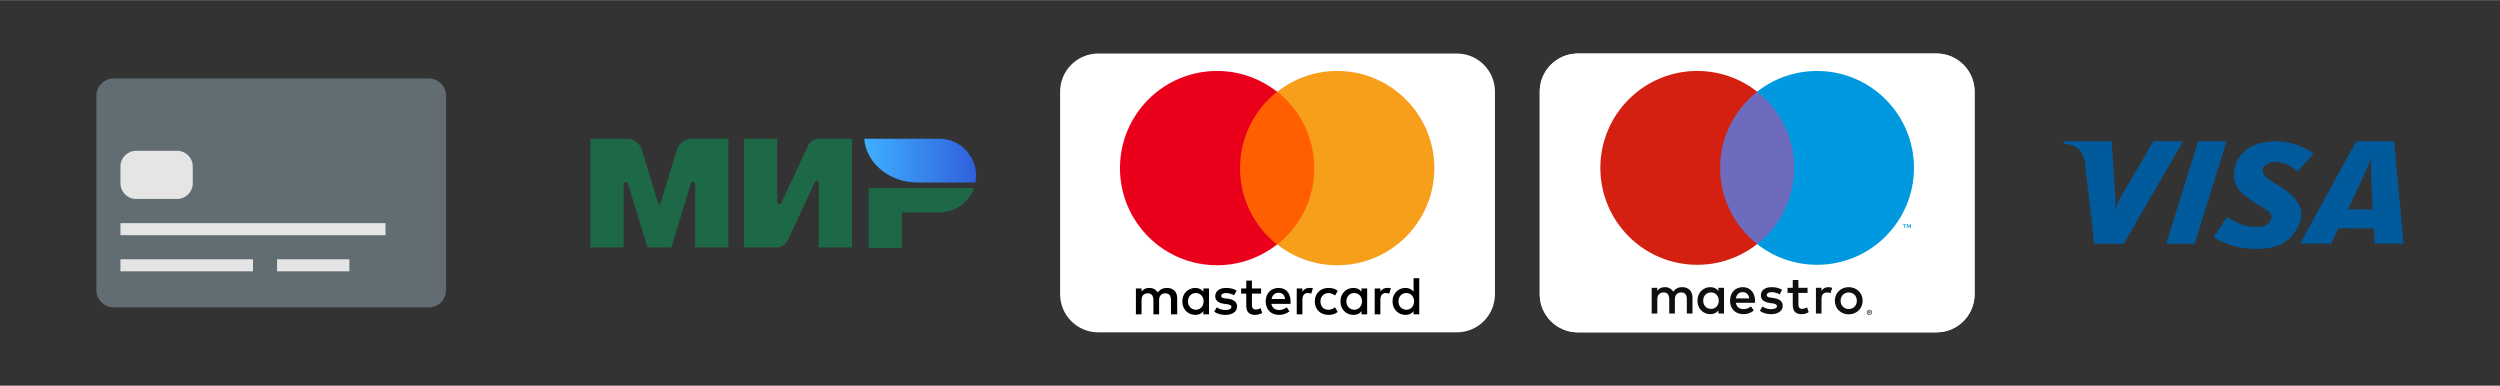 <svg width="311" height="48" viewBox="0 0 415 64" fill="none" xmlns="http://www.w3.org/2000/svg">
<rect x="0" y="0" width="415" height="64" fill="#333333" stroke="none"/>
<path fill-rule="evenodd" clip-rule="evenodd" d="M175.979 15.183V48.819C175.979 52.308 178.811 55.14 182.299 55.14H241.841C245.329 55.14 248.161 52.308 248.161 48.819V15.183C248.161 11.693 245.329 8.861 241.841 8.861H182.299C178.811 8.861 175.979 11.693 175.979 15.183V15.183Z" fill="white"/>
<path fill-rule="evenodd" clip-rule="evenodd" d="M195.413 52.157V49.471C195.413 48.439 194.787 47.769 193.709 47.769C193.173 47.769 192.591 47.947 192.188 48.529C191.873 48.035 191.425 47.769 190.755 47.769C190.305 47.769 189.857 47.903 189.5 48.395V47.857H188.559V52.157H189.5V49.783C189.5 49.021 189.904 48.664 190.531 48.664C191.156 48.664 191.469 49.067 191.469 49.783V52.157H192.412V49.783C192.412 49.021 192.859 48.664 193.441 48.664C194.068 48.664 194.381 49.067 194.381 49.783V52.157H195.413V52.157ZM209.341 47.857H207.82V46.557H206.879V47.857H206.028V48.708H206.879V50.679C206.879 51.664 207.284 52.247 208.356 52.247C208.761 52.247 209.209 52.113 209.523 51.935L209.253 51.128C208.987 51.305 208.671 51.352 208.447 51.352C207.999 51.352 207.82 51.081 207.82 50.633V48.708H209.341V47.857V47.857ZM217.317 47.769C216.779 47.769 216.421 48.035 216.199 48.395V47.857H215.257V52.157H216.199V49.739C216.199 49.021 216.509 48.617 217.092 48.617C217.271 48.617 217.496 48.664 217.673 48.708L217.944 47.812C217.764 47.769 217.496 47.769 217.317 47.769V47.769ZM205.268 48.215C204.82 47.903 204.191 47.769 203.521 47.769C202.445 47.769 201.728 48.305 201.728 49.156C201.728 49.873 202.265 50.275 203.205 50.411L203.655 50.456C204.147 50.545 204.416 50.679 204.416 50.901C204.416 51.216 204.057 51.44 203.431 51.44C202.801 51.44 202.309 51.216 201.997 50.992L201.549 51.711C202.041 52.067 202.713 52.247 203.384 52.247C204.64 52.247 205.356 51.664 205.356 50.857C205.356 50.097 204.773 49.692 203.879 49.559L203.431 49.515C203.025 49.471 202.713 49.38 202.713 49.109C202.713 48.797 203.025 48.617 203.521 48.617C204.057 48.617 204.595 48.844 204.864 48.976L205.268 48.215V48.215ZM230.261 47.769C229.725 47.769 229.365 48.035 229.143 48.395V47.857H228.201V52.157H229.143V49.739C229.143 49.021 229.456 48.617 230.039 48.617C230.217 48.617 230.441 48.664 230.62 48.708L230.889 47.812C230.709 47.769 230.441 47.769 230.261 47.769V47.769ZM218.256 50.007C218.256 51.305 219.152 52.247 220.541 52.247C221.168 52.247 221.617 52.113 222.065 51.755L221.617 50.992C221.259 51.261 220.9 51.396 220.496 51.396C219.735 51.396 219.196 50.857 219.196 50.007C219.196 49.2 219.735 48.664 220.496 48.617C220.9 48.617 221.259 48.755 221.617 49.021L222.065 48.261C221.617 47.903 221.168 47.769 220.541 47.769C219.152 47.769 218.256 48.708 218.256 50.007V50.007ZM226.948 50.007V47.857H226.007V48.395C225.692 47.991 225.244 47.769 224.661 47.769C223.453 47.769 222.512 48.708 222.512 50.007C222.512 51.305 223.453 52.247 224.661 52.247C225.288 52.247 225.737 52.023 226.007 51.621V52.157H226.948V50.007V50.007ZM223.499 50.007C223.499 49.247 223.991 48.617 224.796 48.617C225.559 48.617 226.095 49.2 226.095 50.007C226.095 50.769 225.559 51.396 224.796 51.396C223.991 51.352 223.499 50.769 223.499 50.007ZM212.255 47.769C211.001 47.769 210.105 48.664 210.105 50.007C210.105 51.352 211.001 52.247 212.299 52.247C212.927 52.247 213.555 52.067 214.047 51.664L213.597 50.992C213.239 51.261 212.793 51.44 212.344 51.44C211.761 51.44 211.18 51.172 211.044 50.411H214.227V50.053C214.271 48.664 213.464 47.769 212.255 47.769V47.769ZM212.255 48.573C212.837 48.573 213.239 48.932 213.329 49.604H211.092C211.18 49.021 211.584 48.573 212.255 48.573V48.573ZM235.592 50.007V46.156H234.651V48.395C234.339 47.991 233.891 47.769 233.308 47.769C232.099 47.769 231.157 48.708 231.157 50.007C231.157 51.305 232.099 52.247 233.308 52.247C233.935 52.247 234.383 52.023 234.651 51.621V52.157H235.592V50.007ZM232.143 50.007C232.143 49.247 232.635 48.617 233.441 48.617C234.203 48.617 234.741 49.2 234.741 50.007C234.741 50.769 234.203 51.396 233.441 51.396C232.635 51.352 232.143 50.769 232.143 50.007ZM200.697 50.007V47.857H199.756V48.395C199.443 47.991 198.996 47.769 198.413 47.769C197.204 47.769 196.263 48.708 196.263 50.007C196.263 51.305 197.204 52.247 198.413 52.247C199.04 52.247 199.489 52.023 199.756 51.621V52.157H200.697V50.007V50.007ZM197.204 50.007C197.204 49.247 197.697 48.617 198.504 48.617C199.264 48.617 199.803 49.2 199.803 50.007C199.803 50.769 199.264 51.396 198.504 51.396C197.697 51.352 197.204 50.769 197.204 50.007Z" fill="black"/>
<path fill-rule="evenodd" clip-rule="evenodd" d="M219.062 40.559H204.951V15.204H219.062V40.559V40.559Z" fill="#FF5F00"/>
<path fill-rule="evenodd" clip-rule="evenodd" d="M205.851 27.879C205.851 22.728 208.267 18.159 211.985 15.203C209.253 13.052 205.804 11.753 202.041 11.753C193.127 11.753 185.916 18.964 185.916 27.879C185.916 36.793 193.127 44.005 202.041 44.005C205.804 44.005 209.253 42.707 211.985 40.556C208.267 37.644 205.851 33.031 205.851 27.879Z" fill="#EB001B"/>
<path fill-rule="evenodd" clip-rule="evenodd" d="M238.1 27.879C238.1 36.793 230.889 44.005 221.974 44.005C218.212 44.005 214.762 42.707 212.03 40.556C215.793 37.599 218.168 33.031 218.168 27.879C218.168 22.728 215.748 18.159 212.03 15.203C214.762 13.052 218.212 11.753 221.974 11.753C230.889 11.753 238.1 19.009 238.1 27.879Z" fill="#F79E1B"/>
<path fill-rule="evenodd" clip-rule="evenodd" d="M255.596 15.183V48.819C255.596 52.308 258.428 55.14 261.916 55.14H321.458C324.946 55.14 327.778 52.308 327.778 48.819V15.183C327.778 11.693 324.946 8.861 321.458 8.861H261.916C258.428 8.861 255.596 11.693 255.596 15.183Z" fill="white"/>
<path fill-rule="evenodd" clip-rule="evenodd" d="M359.595 40.44L364.891 23.412H369.611L364.319 40.44H359.595ZM357.483 23.412L353.246 30.635C352.155 32.524 351.527 33.476 351.23 34.676H351.16C351.239 33.151 351.011 31.295 350.999 30.247L350.53 23.412H342.582L342.51 23.865C344.547 23.865 345.755 24.871 346.088 26.917L347.64 40.44H352.532L362.41 23.412H357.483V23.412ZM393.658 30.367C393.596 29.1 393.556 27.399 393.642 26.357H393.58C393.28 27.205 392.054 29.749 391.516 30.997L389.754 34.731H393.892L393.658 30.367ZM394.183 40.407L394.06 37.877L388.164 37.867L386.959 40.407H381.843L391.131 23.412H397.416L398.998 40.407H394.183V40.407ZM374.559 41.299C371.23 41.299 369.022 40.263 367.444 39.348L369.688 35.995C371.103 36.771 372.215 37.664 374.79 37.664C375.602 37.664 376.398 37.461 376.847 36.685C377.506 35.58 376.696 34.984 374.855 33.965L373.942 33.384C371.206 31.565 370.031 29.833 371.308 26.815C372.13 24.879 374.311 23.412 377.892 23.412C380.363 23.412 382.672 24.448 384.024 25.472L381.438 28.435C380.128 27.399 379.031 26.873 377.778 26.873C376.791 26.873 376.035 27.244 375.763 27.749C375.283 28.697 375.931 29.348 377.368 30.217L378.448 30.891C381.766 32.928 382.559 35.081 381.724 37.08C380.292 40.528 377.491 41.299 374.559 41.299V41.299Z" fill="#005A9B"/>
<path fill-rule="evenodd" clip-rule="evenodd" d="M255.595 15.181V48.819C255.595 52.308 258.427 55.14 261.916 55.14H321.459C324.948 55.14 327.78 52.308 327.78 48.819V15.181C327.78 11.693 324.948 8.861 321.459 8.861H261.916C258.427 8.861 255.595 11.693 255.595 15.181V15.181Z" fill="white"/>
<path d="M317.216 37.813V37.189H317.053L316.865 37.617L316.679 37.189H316.515V37.813H316.632V37.341L316.807 37.748H316.927L317.103 37.34V37.813H317.216V37.813ZM316.185 37.813V37.295H316.393V37.189H315.861V37.295H316.069V37.813H316.185Z" fill="#0099DF"/>
<path d="M298.727 40.492H284.648V15.193H298.727V40.492Z" fill="#6C6BBD"/>
<path d="M285.544 27.843C285.544 22.711 287.945 18.14 291.686 15.195C288.952 13.04 285.498 11.753 281.746 11.753C272.861 11.753 265.658 18.956 265.658 27.843C265.658 36.728 272.861 43.932 281.746 43.932C285.498 43.932 288.952 42.647 291.686 40.492C287.945 37.545 285.544 32.976 285.544 27.843" fill="#D32011"/>
<path d="M317.719 27.843C317.719 36.728 310.516 43.932 301.631 43.932C297.879 43.932 294.425 42.647 291.687 40.492C295.432 37.545 297.833 32.976 297.833 27.843C297.833 22.711 295.432 18.14 291.687 15.195C294.425 13.04 297.879 11.753 301.631 11.753C310.516 11.753 317.719 18.956 317.719 27.843" fill="#0099DF"/>
<path d="M303.49 47.64C303.676 47.64 303.946 47.677 304.151 47.757L303.864 48.633C303.668 48.551 303.471 48.525 303.283 48.525C302.676 48.525 302.372 48.917 302.372 49.623V52.02H301.443V47.748H302.364V48.267C302.604 47.891 302.954 47.64 303.49 47.64ZM300.054 48.596H298.535V50.528C298.535 50.956 298.686 51.241 299.152 51.241C299.392 51.241 299.698 51.161 299.974 51.001L300.242 51.795C299.947 52 299.483 52.128 299.08 52.128C297.982 52.128 297.598 51.537 297.598 50.544V48.596H296.73V47.748H297.598V46.452H298.535V47.748H300.054V48.596V48.596ZM288.159 49.508C288.259 48.892 288.632 48.471 289.295 48.471C289.894 48.471 290.276 48.847 290.376 49.508H288.159ZM291.342 49.883C291.331 48.551 290.51 47.64 289.312 47.64C288.06 47.64 287.186 48.551 287.186 49.883C287.186 51.241 288.096 52.127 289.375 52.127C290.019 52.127 290.608 51.965 291.126 51.527L290.67 50.84C290.314 51.125 289.858 51.287 289.428 51.287C288.83 51.287 288.284 51.008 288.151 50.241H291.324C291.331 50.124 291.342 50.009 291.342 49.883V49.883ZM295.424 48.839C295.166 48.676 294.639 48.471 294.095 48.471C293.586 48.471 293.28 48.659 293.28 48.972C293.28 49.257 293.602 49.339 294.004 49.392L294.442 49.453C295.371 49.589 295.935 49.983 295.935 50.733C295.935 51.547 295.219 52.128 293.987 52.128C293.29 52.128 292.646 51.948 292.136 51.572L292.574 50.848C292.887 51.089 293.352 51.295 293.996 51.295C294.63 51.295 294.97 51.108 294.97 50.777C294.97 50.536 294.728 50.403 294.219 50.331L293.782 50.268C292.824 50.135 292.306 49.705 292.306 49.008C292.306 48.159 293.003 47.64 294.084 47.64C294.764 47.64 295.38 47.792 295.827 48.088L295.424 48.839V48.839ZM306.886 48.523C306.696 48.523 306.518 48.557 306.354 48.624C306.19 48.691 306.047 48.785 305.928 48.905C305.808 49.025 305.714 49.171 305.646 49.341C305.576 49.511 305.543 49.696 305.543 49.897C305.543 50.103 305.576 50.287 305.646 50.455C305.714 50.625 305.808 50.769 305.928 50.889C306.047 51.012 306.19 51.105 306.354 51.172C306.518 51.24 306.696 51.273 306.886 51.273C307.076 51.273 307.256 51.24 307.419 51.172C307.584 51.105 307.727 51.012 307.847 50.889C307.97 50.769 308.062 50.625 308.132 50.455C308.2 50.287 308.235 50.103 308.235 49.897C308.235 49.696 308.2 49.511 308.132 49.341C308.062 49.171 307.97 49.025 307.847 48.905C307.727 48.785 307.584 48.691 307.419 48.624C307.256 48.557 307.076 48.523 306.886 48.523ZM306.886 47.64C307.218 47.64 307.526 47.699 307.807 47.813C308.09 47.928 308.332 48.087 308.54 48.288C308.746 48.489 308.907 48.728 309.023 49.001C309.14 49.277 309.198 49.576 309.198 49.897C309.198 50.22 309.14 50.519 309.023 50.793C308.907 51.068 308.746 51.308 308.54 51.509C308.332 51.711 308.09 51.868 307.807 51.983C307.526 52.099 307.218 52.155 306.886 52.155C306.555 52.155 306.248 52.099 305.966 51.983C305.684 51.868 305.44 51.711 305.236 51.509C305.031 51.308 304.872 51.068 304.755 50.793C304.639 50.519 304.579 50.22 304.579 49.897C304.579 49.576 304.639 49.277 304.755 49.001C304.872 48.728 305.031 48.489 305.236 48.288C305.44 48.087 305.684 47.928 305.966 47.813C306.248 47.699 306.555 47.64 306.886 47.64ZM282.73 49.883C282.73 49.132 283.222 48.516 284.026 48.516C284.794 48.516 285.314 49.107 285.314 49.883C285.314 50.661 284.794 51.251 284.026 51.251C283.222 51.251 282.73 50.633 282.73 49.883ZM286.187 49.883V47.748H285.259V48.267C284.963 47.883 284.518 47.64 283.911 47.64C282.712 47.64 281.774 48.579 281.774 49.883C281.774 51.188 282.712 52.128 283.911 52.128C284.518 52.128 284.963 51.885 285.259 51.5V52.02H286.187V49.883V49.883ZM280.952 52.02V49.339C280.952 48.328 280.308 47.649 279.271 47.64C278.727 47.631 278.164 47.801 277.771 48.401C277.476 47.927 277.011 47.64 276.358 47.64C275.902 47.64 275.456 47.775 275.107 48.273V47.748H274.178V52.02H275.115V49.651C275.115 48.909 275.527 48.516 276.162 48.516C276.779 48.516 277.092 48.917 277.092 49.643V52.02H278.028V49.651C278.028 48.909 278.459 48.516 279.075 48.516C279.71 48.516 280.012 48.917 280.012 49.643V52.02H280.952V52.02Z" fill="#110F0D"/>
<path d="M310.245 51.699V51.804H310.342C310.362 51.804 310.382 51.799 310.394 51.789C310.406 51.783 310.414 51.767 310.414 51.751C310.414 51.733 310.406 51.72 310.394 51.711C310.382 51.703 310.362 51.699 310.342 51.699H310.245V51.699ZM310.342 51.624C310.393 51.624 310.431 51.635 310.458 51.659C310.486 51.68 310.499 51.711 310.499 51.751C310.499 51.784 310.49 51.809 310.466 51.831C310.445 51.851 310.414 51.864 310.372 51.871L310.502 52.019H310.403L310.282 51.872H310.245V52.019H310.161V51.624H310.342V51.624ZM310.317 52.153C310.362 52.153 310.406 52.147 310.443 52.128C310.484 52.111 310.519 52.087 310.549 52.057C310.578 52.027 310.602 51.993 310.619 51.952C310.635 51.912 310.644 51.869 310.644 51.823C310.644 51.777 310.635 51.735 310.619 51.693C310.602 51.655 310.578 51.617 310.549 51.589C310.519 51.559 310.484 51.536 310.443 51.519C310.406 51.501 310.362 51.495 310.317 51.495C310.27 51.495 310.226 51.501 310.186 51.519C310.146 51.536 310.109 51.559 310.081 51.589C310.05 51.617 310.026 51.655 310.011 51.693C309.993 51.735 309.986 51.777 309.986 51.823C309.986 51.869 309.993 51.912 310.011 51.952C310.026 51.993 310.05 52.027 310.081 52.057C310.109 52.087 310.146 52.111 310.186 52.128C310.226 52.147 310.27 52.153 310.317 52.153ZM310.317 51.399C310.377 51.399 310.432 51.409 310.484 51.432C310.538 51.453 310.582 51.485 310.622 51.523C310.662 51.561 310.691 51.607 310.714 51.659C310.738 51.709 310.748 51.764 310.748 51.823C310.748 51.881 310.738 51.937 310.714 51.988C310.691 52.039 310.662 52.084 310.622 52.121C310.582 52.16 310.538 52.192 310.484 52.215C310.432 52.236 310.377 52.247 310.317 52.247C310.254 52.247 310.198 52.236 310.146 52.215C310.093 52.192 310.046 52.16 310.007 52.121C309.968 52.084 309.938 52.039 309.915 51.988C309.892 51.937 309.882 51.881 309.882 51.823C309.882 51.764 309.892 51.709 309.915 51.659C309.938 51.607 309.968 51.561 310.007 51.523C310.046 51.485 310.093 51.453 310.146 51.432C310.198 51.409 310.254 51.399 310.317 51.399Z" fill="#242021"/>
<path fill-rule="evenodd" clip-rule="evenodd" d="M15.999 15.885V48.116C15.999 49.709 17.292 51.003 18.886 51.003H71.162C72.755 51.003 74.048 49.709 74.048 48.116V15.885C74.048 14.292 72.755 12.999 71.162 12.999H18.886C17.292 12.999 15.999 14.292 15.999 15.885V15.885Z" fill="#90A7B2" fill-opacity="0.502"/>
<path fill-rule="evenodd" clip-rule="evenodd" d="M19.995 37.016V39.013H63.992V37.016H19.995ZM19.992 43.013V45.011H41.995V43.013H19.992ZM45.992 43.013V45.011H57.995V43.013H45.992ZM19.996 27.596V30.411C19.996 31.84 21.157 33.001 22.587 33.001H29.407C30.836 33.001 31.997 31.84 31.997 30.411V27.596C31.997 26.167 30.836 25.005 29.407 25.005H22.587C21.157 25.005 19.996 26.167 19.996 27.596V27.596Z" fill="#E5E5E5"/>
<path d="M144.197 31.19V41.129H149.719V35.239H155.977C158.61 35.22 160.848 33.538 161.691 31.19H144.197Z" fill="#1D6847"/>
<path d="M143.461 23C143.783 27.062 147.626 30.27 152.32 30.27C152.335 30.27 161.92 30.27 161.92 30.27C161.991 29.898 162.028 29.513 162.028 29.12C162.028 25.755 159.313 23.025 155.955 23L143.461 23Z" fill="url(#paint0_linear)"/>
<path d="M135.289 30.173L135.293 30.164L135.294 30.164C135.35 30.063 135.459 29.994 135.583 29.994C135.763 29.994 135.91 30.137 135.915 30.316L135.915 30.316V41.037H141.436V23H135.915C135.214 23.023 134.423 23.537 134.129 24.168L129.735 33.591C129.724 33.63 129.707 33.666 129.685 33.698L129.684 33.701L129.683 33.701C129.617 33.796 129.506 33.859 129.381 33.859C129.178 33.859 129.013 33.694 129.013 33.491V23H123.491V41.037H129.013V41.035C129.705 40.999 130.478 40.491 130.768 39.869L135.278 30.198C135.281 30.189 135.285 30.181 135.289 30.173V30.173Z" fill="#1D6847"/>
<path d="M114.671 30.482L111.444 41.037H107.472L104.243 30.475C104.211 30.306 104.063 30.178 103.885 30.178C103.684 30.178 103.522 30.341 103.522 30.541C103.522 30.543 103.522 30.545 103.522 30.546L103.522 41.037H98V23H102.739H104.151C105.167 23 106.231 23.788 106.528 24.76L109.216 33.549C109.349 33.986 109.566 33.986 109.7 33.549L112.387 24.76C112.684 23.788 113.748 23 114.764 23L116.176 23H120.914V41.037H115.393V30.546C115.393 30.545 115.393 30.543 115.393 30.541C115.393 30.341 115.23 30.178 115.029 30.178C114.849 30.178 114.699 30.309 114.671 30.482V30.482Z" fill="#1D6847"/>
<defs>
<linearGradient id="paint0_linear" x1="143.461" y1="30.27" x2="162.028" y2="30.27" gradientUnits="userSpaceOnUse">
<stop stop-color="#3EB0FF"/>
<stop offset="1" stop-color="#305FDB"/>
</linearGradient>
</defs>
</svg>

